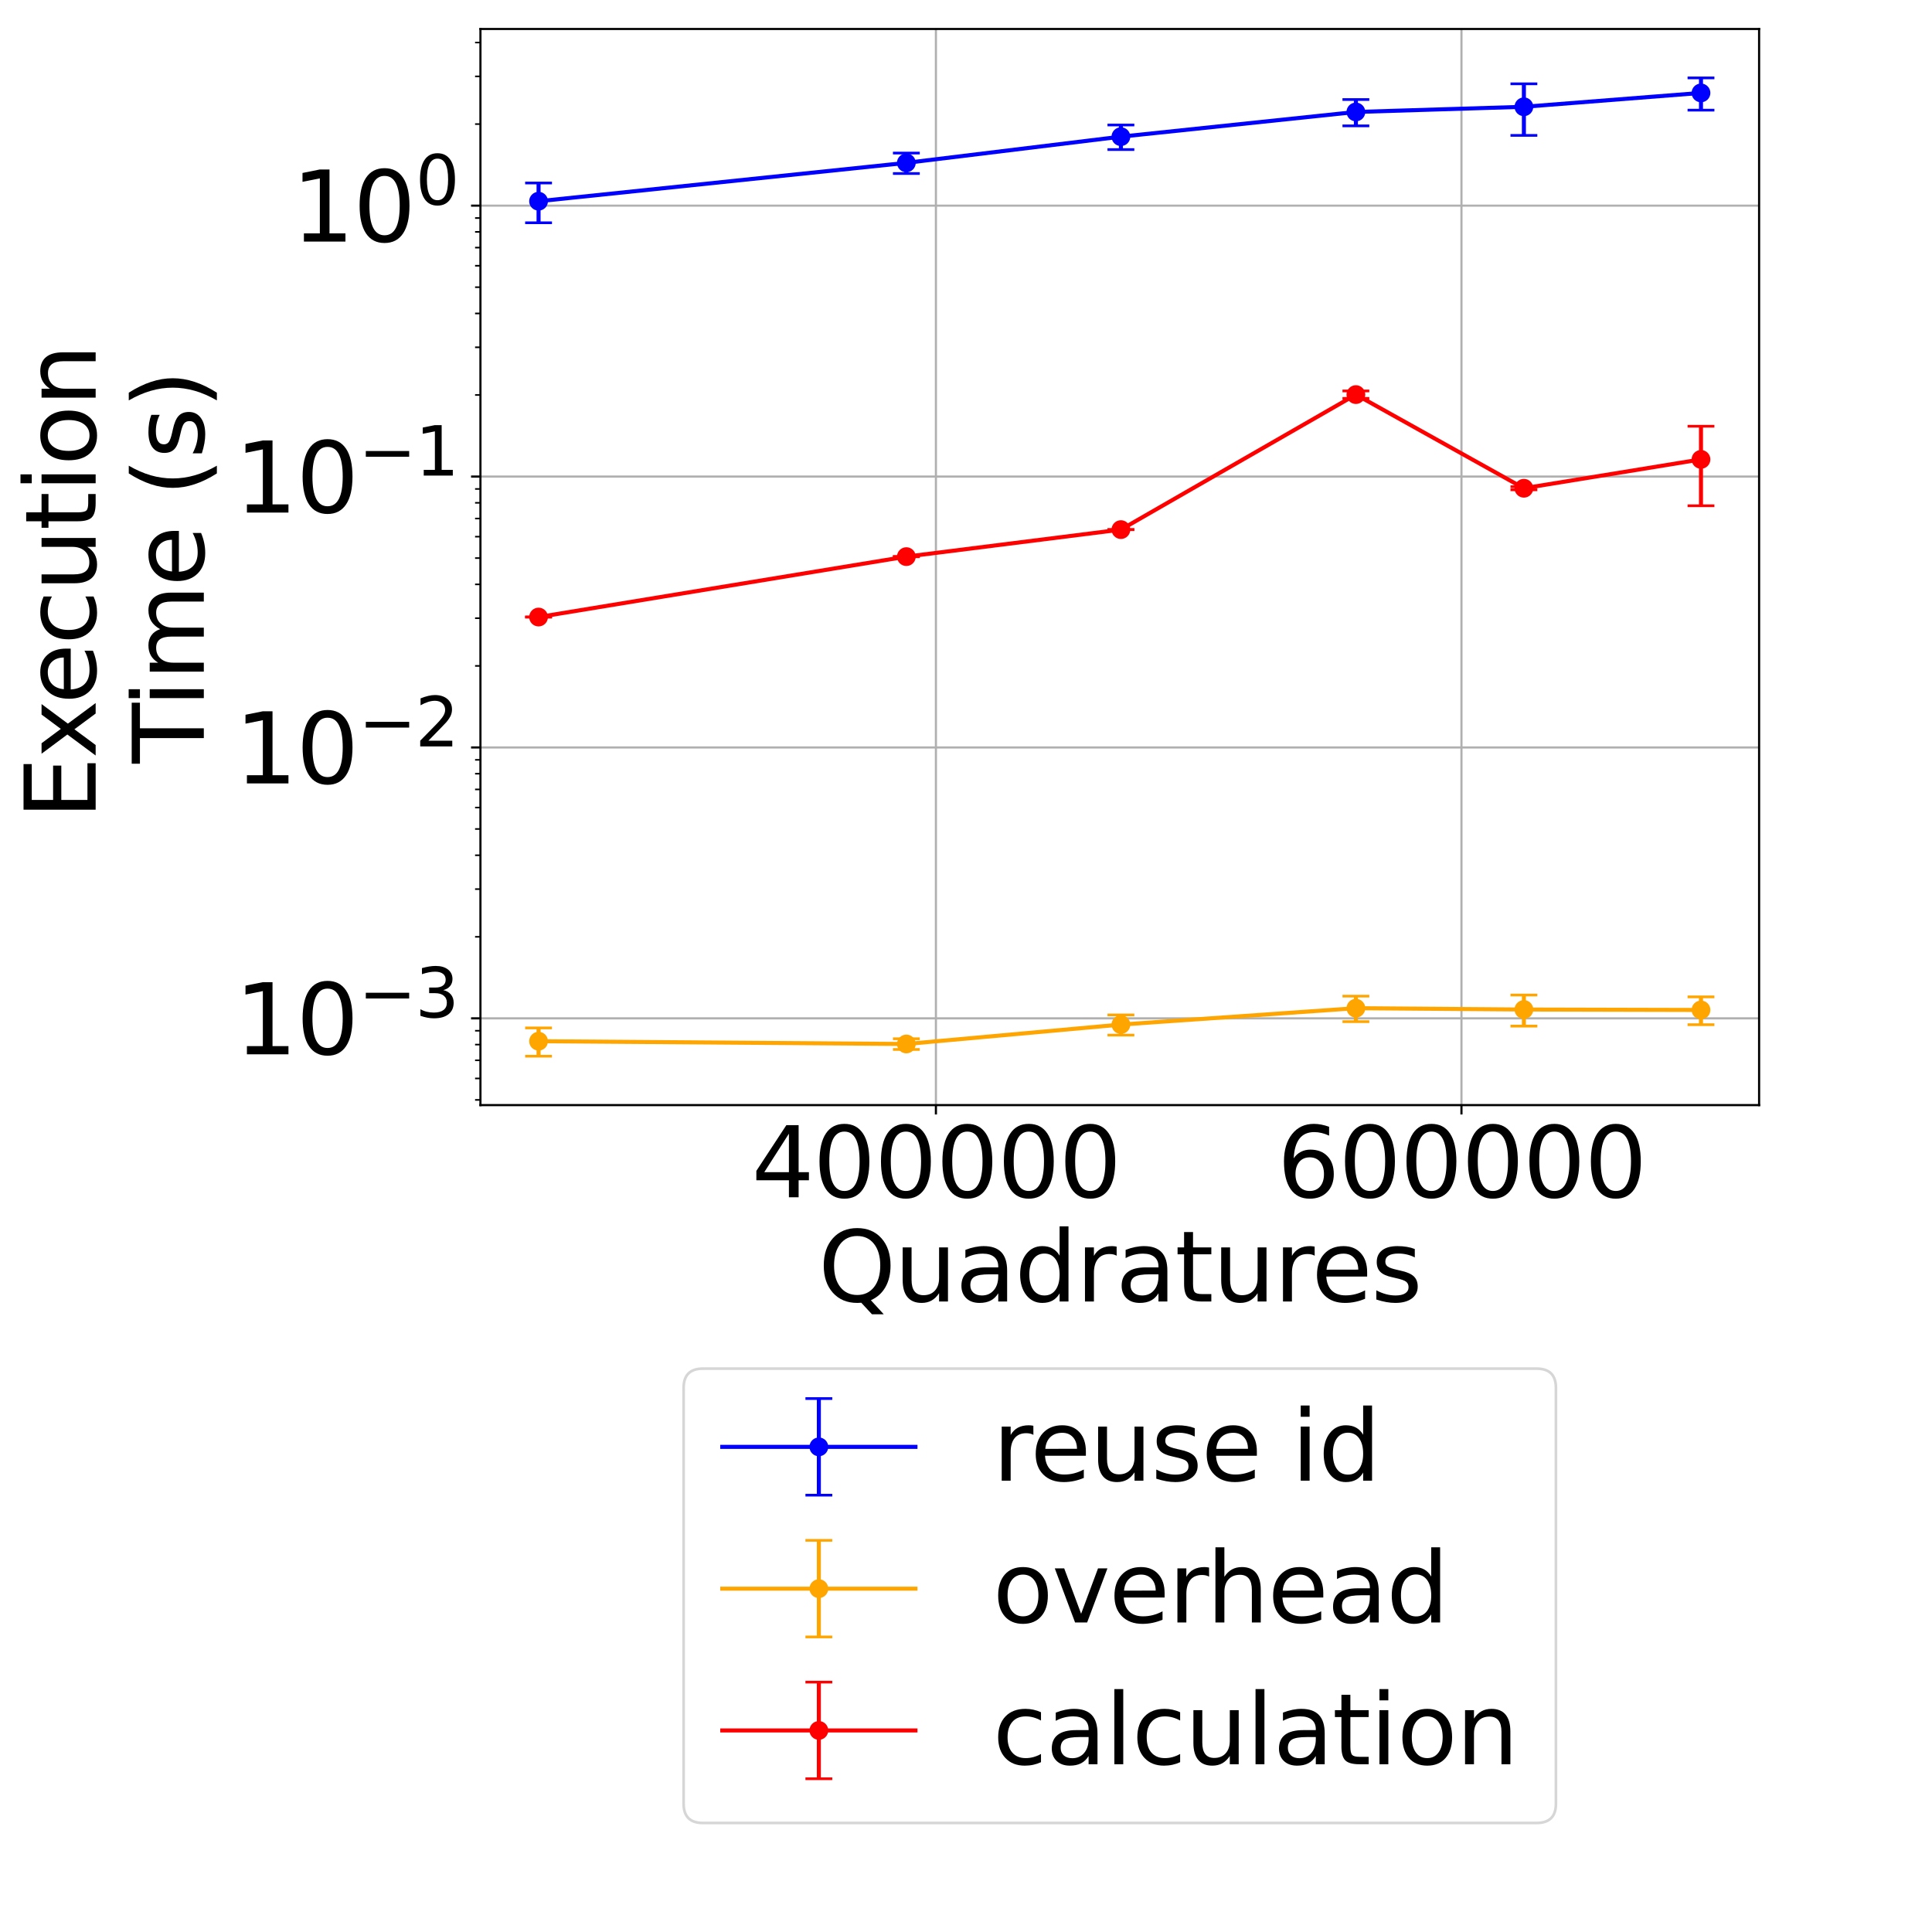<?xml version="1.0" encoding="utf-8" standalone="no"?>
<!DOCTYPE svg PUBLIC "-//W3C//DTD SVG 1.1//EN"
  "http://www.w3.org/Graphics/SVG/1.1/DTD/svg11.dtd">
<svg xmlns:xlink="http://www.w3.org/1999/xlink" width="720pt" height="720pt" viewBox="0 0 720 720" xmlns="http://www.w3.org/2000/svg" version="1.1">
 <defs>
  <style type="text/css">*{stroke-linejoin: round; stroke-linecap: butt}</style>
 </defs>
 <g id="figure_1">
  <g id="patch_1">
   <path d="M 0 720 
L 720 720 
L 720 0 
L 0 0 
z
" style="fill: #ffffff"/>
  </g>
  <g id="axes_1">
   <g id="patch_2">
    <path d="M 179.046 411.84 
L 655.567 411.84 
L 655.567 10.8 
L 179.046 10.8 
z
" style="fill: #ffffff"/>
   </g>
   <g id="matplotlib.axis_1">
    <g id="xtick_1">
     <g id="line2d_1">
      <path d="M 348.788 411.84 
L 348.788 10.8 
" clip-path="url(#p61eca9b767)" style="fill: none; stroke: #b0b0b0; stroke-width: 0.8; stroke-linecap: square"/>
     </g>
     <g id="line2d_2">
      <defs>
       <path id="mfc1c138908" d="M 0 0 
L 0 3.5 
" style="stroke: #000000; stroke-width: 0.8"/>
      </defs>
      <g>
       <use xlink:href="#mfc1c138908" x="348.788" y="411.84" style="stroke: #000000; stroke-width: 0.8"/>
      </g>
     </g>
     <g id="text_1">
      <!-- 400000 -->
      <g transform="translate(280.073 446.194) scale(0.36 -0.36)">
       <defs>
        <path id="DejaVuSans-34" d="M 2419 4116 
L 825 1625 
L 2419 1625 
L 2419 4116 
z
M 2253 4666 
L 3047 4666 
L 3047 1625 
L 3713 1625 
L 3713 1100 
L 3047 1100 
L 3047 0 
L 2419 0 
L 2419 1100 
L 313 1100 
L 313 1709 
L 2253 4666 
z
" transform="scale(0.016)"/>
        <path id="DejaVuSans-30" d="M 2034 4250 
Q 1547 4250 1301 3770 
Q 1056 3291 1056 2328 
Q 1056 1369 1301 889 
Q 1547 409 2034 409 
Q 2525 409 2770 889 
Q 3016 1369 3016 2328 
Q 3016 3291 2770 3770 
Q 2525 4250 2034 4250 
z
M 2034 4750 
Q 2819 4750 3233 4129 
Q 3647 3509 3647 2328 
Q 3647 1150 3233 529 
Q 2819 -91 2034 -91 
Q 1250 -91 836 529 
Q 422 1150 422 2328 
Q 422 3509 836 4129 
Q 1250 4750 2034 4750 
z
" transform="scale(0.016)"/>
       </defs>
       <use xlink:href="#DejaVuSans-34"/>
       <use xlink:href="#DejaVuSans-30" x="63.623"/>
       <use xlink:href="#DejaVuSans-30" x="127.246"/>
       <use xlink:href="#DejaVuSans-30" x="190.869"/>
       <use xlink:href="#DejaVuSans-30" x="254.492"/>
       <use xlink:href="#DejaVuSans-30" x="318.115"/>
      </g>
     </g>
    </g>
    <g id="xtick_2">
     <g id="line2d_3">
      <path d="M 544.644 411.84 
L 544.644 10.8 
" clip-path="url(#p61eca9b767)" style="fill: none; stroke: #b0b0b0; stroke-width: 0.8; stroke-linecap: square"/>
     </g>
     <g id="line2d_4">
      <g>
       <use xlink:href="#mfc1c138908" x="544.644" y="411.84" style="stroke: #000000; stroke-width: 0.8"/>
      </g>
     </g>
     <g id="text_2">
      <!-- 600000 -->
      <g transform="translate(475.929 446.194) scale(0.36 -0.36)">
       <defs>
        <path id="DejaVuSans-36" d="M 2113 2584 
Q 1688 2584 1439 2293 
Q 1191 2003 1191 1497 
Q 1191 994 1439 701 
Q 1688 409 2113 409 
Q 2538 409 2786 701 
Q 3034 994 3034 1497 
Q 3034 2003 2786 2293 
Q 2538 2584 2113 2584 
z
M 3366 4563 
L 3366 3988 
Q 3128 4100 2886 4159 
Q 2644 4219 2406 4219 
Q 1781 4219 1451 3797 
Q 1122 3375 1075 2522 
Q 1259 2794 1537 2939 
Q 1816 3084 2150 3084 
Q 2853 3084 3261 2657 
Q 3669 2231 3669 1497 
Q 3669 778 3244 343 
Q 2819 -91 2113 -91 
Q 1303 -91 875 529 
Q 447 1150 447 2328 
Q 447 3434 972 4092 
Q 1497 4750 2381 4750 
Q 2619 4750 2861 4703 
Q 3103 4656 3366 4563 
z
" transform="scale(0.016)"/>
       </defs>
       <use xlink:href="#DejaVuSans-36"/>
       <use xlink:href="#DejaVuSans-30" x="63.623"/>
       <use xlink:href="#DejaVuSans-30" x="127.246"/>
       <use xlink:href="#DejaVuSans-30" x="190.869"/>
       <use xlink:href="#DejaVuSans-30" x="254.492"/>
       <use xlink:href="#DejaVuSans-30" x="318.115"/>
      </g>
     </g>
    </g>
    <g id="text_3">
     <!-- Quadratures -->
     <g transform="translate(304.93 485.036) scale(0.36 -0.36)">
      <defs>
       <path id="DejaVuSans-51" d="M 2522 4238 
Q 1834 4238 1429 3725 
Q 1025 3213 1025 2328 
Q 1025 1447 1429 934 
Q 1834 422 2522 422 
Q 3209 422 3611 934 
Q 4013 1447 4013 2328 
Q 4013 3213 3611 3725 
Q 3209 4238 2522 4238 
z
M 3406 84 
L 4238 -825 
L 3475 -825 
L 2784 -78 
Q 2681 -84 2626 -87 
Q 2572 -91 2522 -91 
Q 1538 -91 948 567 
Q 359 1225 359 2328 
Q 359 3434 948 4092 
Q 1538 4750 2522 4750 
Q 3503 4750 4090 4092 
Q 4678 3434 4678 2328 
Q 4678 1516 4351 937 
Q 4025 359 3406 84 
z
" transform="scale(0.016)"/>
       <path id="DejaVuSans-75" d="M 544 1381 
L 544 3500 
L 1119 3500 
L 1119 1403 
Q 1119 906 1312 657 
Q 1506 409 1894 409 
Q 2359 409 2629 706 
Q 2900 1003 2900 1516 
L 2900 3500 
L 3475 3500 
L 3475 0 
L 2900 0 
L 2900 538 
Q 2691 219 2414 64 
Q 2138 -91 1772 -91 
Q 1169 -91 856 284 
Q 544 659 544 1381 
z
M 1991 3584 
L 1991 3584 
z
" transform="scale(0.016)"/>
       <path id="DejaVuSans-61" d="M 2194 1759 
Q 1497 1759 1228 1600 
Q 959 1441 959 1056 
Q 959 750 1161 570 
Q 1363 391 1709 391 
Q 2188 391 2477 730 
Q 2766 1069 2766 1631 
L 2766 1759 
L 2194 1759 
z
M 3341 1997 
L 3341 0 
L 2766 0 
L 2766 531 
Q 2569 213 2275 61 
Q 1981 -91 1556 -91 
Q 1019 -91 701 211 
Q 384 513 384 1019 
Q 384 1609 779 1909 
Q 1175 2209 1959 2209 
L 2766 2209 
L 2766 2266 
Q 2766 2663 2505 2880 
Q 2244 3097 1772 3097 
Q 1472 3097 1187 3025 
Q 903 2953 641 2809 
L 641 3341 
Q 956 3463 1253 3523 
Q 1550 3584 1831 3584 
Q 2591 3584 2966 3190 
Q 3341 2797 3341 1997 
z
" transform="scale(0.016)"/>
       <path id="DejaVuSans-64" d="M 2906 2969 
L 2906 4863 
L 3481 4863 
L 3481 0 
L 2906 0 
L 2906 525 
Q 2725 213 2448 61 
Q 2172 -91 1784 -91 
Q 1150 -91 751 415 
Q 353 922 353 1747 
Q 353 2572 751 3078 
Q 1150 3584 1784 3584 
Q 2172 3584 2448 3432 
Q 2725 3281 2906 2969 
z
M 947 1747 
Q 947 1113 1208 752 
Q 1469 391 1925 391 
Q 2381 391 2643 752 
Q 2906 1113 2906 1747 
Q 2906 2381 2643 2742 
Q 2381 3103 1925 3103 
Q 1469 3103 1208 2742 
Q 947 2381 947 1747 
z
" transform="scale(0.016)"/>
       <path id="DejaVuSans-72" d="M 2631 2963 
Q 2534 3019 2420 3045 
Q 2306 3072 2169 3072 
Q 1681 3072 1420 2755 
Q 1159 2438 1159 1844 
L 1159 0 
L 581 0 
L 581 3500 
L 1159 3500 
L 1159 2956 
Q 1341 3275 1631 3429 
Q 1922 3584 2338 3584 
Q 2397 3584 2469 3576 
Q 2541 3569 2628 3553 
L 2631 2963 
z
" transform="scale(0.016)"/>
       <path id="DejaVuSans-74" d="M 1172 4494 
L 1172 3500 
L 2356 3500 
L 2356 3053 
L 1172 3053 
L 1172 1153 
Q 1172 725 1289 603 
Q 1406 481 1766 481 
L 2356 481 
L 2356 0 
L 1766 0 
Q 1100 0 847 248 
Q 594 497 594 1153 
L 594 3053 
L 172 3053 
L 172 3500 
L 594 3500 
L 594 4494 
L 1172 4494 
z
" transform="scale(0.016)"/>
       <path id="DejaVuSans-65" d="M 3597 1894 
L 3597 1613 
L 953 1613 
Q 991 1019 1311 708 
Q 1631 397 2203 397 
Q 2534 397 2845 478 
Q 3156 559 3463 722 
L 3463 178 
Q 3153 47 2828 -22 
Q 2503 -91 2169 -91 
Q 1331 -91 842 396 
Q 353 884 353 1716 
Q 353 2575 817 3079 
Q 1281 3584 2069 3584 
Q 2775 3584 3186 3129 
Q 3597 2675 3597 1894 
z
M 3022 2063 
Q 3016 2534 2758 2815 
Q 2500 3097 2075 3097 
Q 1594 3097 1305 2825 
Q 1016 2553 972 2059 
L 3022 2063 
z
" transform="scale(0.016)"/>
       <path id="DejaVuSans-73" d="M 2834 3397 
L 2834 2853 
Q 2591 2978 2328 3040 
Q 2066 3103 1784 3103 
Q 1356 3103 1142 2972 
Q 928 2841 928 2578 
Q 928 2378 1081 2264 
Q 1234 2150 1697 2047 
L 1894 2003 
Q 2506 1872 2764 1633 
Q 3022 1394 3022 966 
Q 3022 478 2636 193 
Q 2250 -91 1575 -91 
Q 1294 -91 989 -36 
Q 684 19 347 128 
L 347 722 
Q 666 556 975 473 
Q 1284 391 1588 391 
Q 1994 391 2212 530 
Q 2431 669 2431 922 
Q 2431 1156 2273 1281 
Q 2116 1406 1581 1522 
L 1381 1569 
Q 847 1681 609 1914 
Q 372 2147 372 2553 
Q 372 3047 722 3315 
Q 1072 3584 1716 3584 
Q 2034 3584 2315 3537 
Q 2597 3491 2834 3397 
z
" transform="scale(0.016)"/>
      </defs>
      <use xlink:href="#DejaVuSans-51"/>
      <use xlink:href="#DejaVuSans-75" x="78.711"/>
      <use xlink:href="#DejaVuSans-61" x="142.09"/>
      <use xlink:href="#DejaVuSans-64" x="203.369"/>
      <use xlink:href="#DejaVuSans-72" x="266.846"/>
      <use xlink:href="#DejaVuSans-61" x="307.959"/>
      <use xlink:href="#DejaVuSans-74" x="369.238"/>
      <use xlink:href="#DejaVuSans-75" x="408.447"/>
      <use xlink:href="#DejaVuSans-72" x="471.826"/>
      <use xlink:href="#DejaVuSans-65" x="510.689"/>
      <use xlink:href="#DejaVuSans-73" x="572.213"/>
     </g>
    </g>
   </g>
   <g id="matplotlib.axis_2">
    <g id="ytick_1">
     <g id="line2d_5">
      <path d="M 179.046 379.51 
L 655.567 379.51 
" clip-path="url(#p61eca9b767)" style="fill: none; stroke: #b0b0b0; stroke-width: 0.8; stroke-linecap: square"/>
     </g>
     <g id="line2d_6">
      <defs>
       <path id="m8d01a6e6d4" d="M 0 0 
L -3.5 0 
" style="stroke: #000000; stroke-width: 0.8"/>
      </defs>
      <g>
       <use xlink:href="#m8d01a6e6d4" x="179.046" y="379.51" style="stroke: #000000; stroke-width: 0.8"/>
      </g>
     </g>
     <g id="text_4">
      <!-- $\mathdefault{10^{-3}}$ -->
      <g transform="translate(87.446 393.187) scale(0.36 -0.36)">
       <defs>
        <path id="DejaVuSans-31" d="M 794 531 
L 1825 531 
L 1825 4091 
L 703 3866 
L 703 4441 
L 1819 4666 
L 2450 4666 
L 2450 531 
L 3481 531 
L 3481 0 
L 794 0 
L 794 531 
z
" transform="scale(0.016)"/>
        <path id="DejaVuSans-2212" d="M 678 2272 
L 4684 2272 
L 4684 1741 
L 678 1741 
L 678 2272 
z
" transform="scale(0.016)"/>
        <path id="DejaVuSans-33" d="M 2597 2516 
Q 3050 2419 3304 2112 
Q 3559 1806 3559 1356 
Q 3559 666 3084 287 
Q 2609 -91 1734 -91 
Q 1441 -91 1130 -33 
Q 819 25 488 141 
L 488 750 
Q 750 597 1062 519 
Q 1375 441 1716 441 
Q 2309 441 2620 675 
Q 2931 909 2931 1356 
Q 2931 1769 2642 2001 
Q 2353 2234 1838 2234 
L 1294 2234 
L 1294 2753 
L 1863 2753 
Q 2328 2753 2575 2939 
Q 2822 3125 2822 3475 
Q 2822 3834 2567 4026 
Q 2313 4219 1838 4219 
Q 1578 4219 1281 4162 
Q 984 4106 628 3988 
L 628 4550 
Q 988 4650 1302 4700 
Q 1616 4750 1894 4750 
Q 2613 4750 3031 4423 
Q 3450 4097 3450 3541 
Q 3450 3153 3228 2886 
Q 3006 2619 2597 2516 
z
" transform="scale(0.016)"/>
       </defs>
       <use xlink:href="#DejaVuSans-31" transform="translate(0 0.766)"/>
       <use xlink:href="#DejaVuSans-30" transform="translate(63.623 0.766)"/>
       <use xlink:href="#DejaVuSans-2212" transform="translate(128.203 39.047) scale(0.7)"/>
       <use xlink:href="#DejaVuSans-33" transform="translate(186.855 39.047) scale(0.7)"/>
      </g>
     </g>
    </g>
    <g id="ytick_2">
     <g id="line2d_7">
      <path d="M 179.046 278.552 
L 655.567 278.552 
" clip-path="url(#p61eca9b767)" style="fill: none; stroke: #b0b0b0; stroke-width: 0.8; stroke-linecap: square"/>
     </g>
     <g id="line2d_8">
      <g>
       <use xlink:href="#m8d01a6e6d4" x="179.046" y="278.552" style="stroke: #000000; stroke-width: 0.8"/>
      </g>
     </g>
     <g id="text_5">
      <!-- $\mathdefault{10^{-2}}$ -->
      <g transform="translate(87.446 292.229) scale(0.36 -0.36)">
       <defs>
        <path id="DejaVuSans-32" d="M 1228 531 
L 3431 531 
L 3431 0 
L 469 0 
L 469 531 
Q 828 903 1448 1529 
Q 2069 2156 2228 2338 
Q 2531 2678 2651 2914 
Q 2772 3150 2772 3378 
Q 2772 3750 2511 3984 
Q 2250 4219 1831 4219 
Q 1534 4219 1204 4116 
Q 875 4013 500 3803 
L 500 4441 
Q 881 4594 1212 4672 
Q 1544 4750 1819 4750 
Q 2544 4750 2975 4387 
Q 3406 4025 3406 3419 
Q 3406 3131 3298 2873 
Q 3191 2616 2906 2266 
Q 2828 2175 2409 1742 
Q 1991 1309 1228 531 
z
" transform="scale(0.016)"/>
       </defs>
       <use xlink:href="#DejaVuSans-31" transform="translate(0 0.766)"/>
       <use xlink:href="#DejaVuSans-30" transform="translate(63.623 0.766)"/>
       <use xlink:href="#DejaVuSans-2212" transform="translate(128.203 39.047) scale(0.7)"/>
       <use xlink:href="#DejaVuSans-32" transform="translate(186.855 39.047) scale(0.7)"/>
      </g>
     </g>
    </g>
    <g id="ytick_3">
     <g id="line2d_9">
      <path d="M 179.046 177.595 
L 655.567 177.595 
" clip-path="url(#p61eca9b767)" style="fill: none; stroke: #b0b0b0; stroke-width: 0.8; stroke-linecap: square"/>
     </g>
     <g id="line2d_10">
      <g>
       <use xlink:href="#m8d01a6e6d4" x="179.046" y="177.595" style="stroke: #000000; stroke-width: 0.8"/>
      </g>
     </g>
     <g id="text_6">
      <!-- $\mathdefault{10^{-1}}$ -->
      <g transform="translate(87.446 191.272) scale(0.36 -0.36)">
       <use xlink:href="#DejaVuSans-31" transform="translate(0 0.684)"/>
       <use xlink:href="#DejaVuSans-30" transform="translate(63.623 0.684)"/>
       <use xlink:href="#DejaVuSans-2212" transform="translate(128.203 38.966) scale(0.7)"/>
       <use xlink:href="#DejaVuSans-31" transform="translate(186.855 38.966) scale(0.7)"/>
      </g>
     </g>
    </g>
    <g id="ytick_4">
     <g id="line2d_11">
      <path d="M 179.046 76.637 
L 655.567 76.637 
" clip-path="url(#p61eca9b767)" style="fill: none; stroke: #b0b0b0; stroke-width: 0.8; stroke-linecap: square"/>
     </g>
     <g id="line2d_12">
      <g>
       <use xlink:href="#m8d01a6e6d4" x="179.046" y="76.637" style="stroke: #000000; stroke-width: 0.8"/>
      </g>
     </g>
     <g id="text_7">
      <!-- $\mathdefault{10^{0}}$ -->
      <g transform="translate(108.686 90.314) scale(0.36 -0.36)">
       <use xlink:href="#DejaVuSans-31" transform="translate(0 0.766)"/>
       <use xlink:href="#DejaVuSans-30" transform="translate(63.623 0.766)"/>
       <use xlink:href="#DejaVuSans-30" transform="translate(128.203 39.047) scale(0.7)"/>
      </g>
     </g>
    </g>
    <g id="ytick_5">
     <g id="line2d_13">
      <defs>
       <path id="mf8b6f06457" d="M 0 0 
L -2 0 
" style="stroke: #000000; stroke-width: 0.6"/>
      </defs>
      <g>
       <use xlink:href="#mf8b6f06457" x="179.046" y="409.901" style="stroke: #000000; stroke-width: 0.6"/>
      </g>
     </g>
    </g>
    <g id="ytick_6">
     <g id="line2d_14">
      <g>
       <use xlink:href="#mf8b6f06457" x="179.046" y="401.907" style="stroke: #000000; stroke-width: 0.6"/>
      </g>
     </g>
    </g>
    <g id="ytick_7">
     <g id="line2d_15">
      <g>
       <use xlink:href="#mf8b6f06457" x="179.046" y="395.148" style="stroke: #000000; stroke-width: 0.6"/>
      </g>
     </g>
    </g>
    <g id="ytick_8">
     <g id="line2d_16">
      <g>
       <use xlink:href="#mf8b6f06457" x="179.046" y="389.294" style="stroke: #000000; stroke-width: 0.6"/>
      </g>
     </g>
    </g>
    <g id="ytick_9">
     <g id="line2d_17">
      <g>
       <use xlink:href="#mf8b6f06457" x="179.046" y="384.129" style="stroke: #000000; stroke-width: 0.6"/>
      </g>
     </g>
    </g>
    <g id="ytick_10">
     <g id="line2d_18">
      <g>
       <use xlink:href="#mf8b6f06457" x="179.046" y="349.119" style="stroke: #000000; stroke-width: 0.6"/>
      </g>
     </g>
    </g>
    <g id="ytick_11">
     <g id="line2d_19">
      <g>
       <use xlink:href="#mf8b6f06457" x="179.046" y="331.341" style="stroke: #000000; stroke-width: 0.6"/>
      </g>
     </g>
    </g>
    <g id="ytick_12">
     <g id="line2d_20">
      <g>
       <use xlink:href="#mf8b6f06457" x="179.046" y="318.727" style="stroke: #000000; stroke-width: 0.6"/>
      </g>
     </g>
    </g>
    <g id="ytick_13">
     <g id="line2d_21">
      <g>
       <use xlink:href="#mf8b6f06457" x="179.046" y="308.944" style="stroke: #000000; stroke-width: 0.6"/>
      </g>
     </g>
    </g>
    <g id="ytick_14">
     <g id="line2d_22">
      <g>
       <use xlink:href="#mf8b6f06457" x="179.046" y="300.95" style="stroke: #000000; stroke-width: 0.6"/>
      </g>
     </g>
    </g>
    <g id="ytick_15">
     <g id="line2d_23">
      <g>
       <use xlink:href="#mf8b6f06457" x="179.046" y="294.191" style="stroke: #000000; stroke-width: 0.6"/>
      </g>
     </g>
    </g>
    <g id="ytick_16">
     <g id="line2d_24">
      <g>
       <use xlink:href="#mf8b6f06457" x="179.046" y="288.336" style="stroke: #000000; stroke-width: 0.6"/>
      </g>
     </g>
    </g>
    <g id="ytick_17">
     <g id="line2d_25">
      <g>
       <use xlink:href="#mf8b6f06457" x="179.046" y="283.172" style="stroke: #000000; stroke-width: 0.6"/>
      </g>
     </g>
    </g>
    <g id="ytick_18">
     <g id="line2d_26">
      <g>
       <use xlink:href="#mf8b6f06457" x="179.046" y="248.161" style="stroke: #000000; stroke-width: 0.6"/>
      </g>
     </g>
    </g>
    <g id="ytick_19">
     <g id="line2d_27">
      <g>
       <use xlink:href="#mf8b6f06457" x="179.046" y="230.383" style="stroke: #000000; stroke-width: 0.6"/>
      </g>
     </g>
    </g>
    <g id="ytick_20">
     <g id="line2d_28">
      <g>
       <use xlink:href="#mf8b6f06457" x="179.046" y="217.77" style="stroke: #000000; stroke-width: 0.6"/>
      </g>
     </g>
    </g>
    <g id="ytick_21">
     <g id="line2d_29">
      <g>
       <use xlink:href="#mf8b6f06457" x="179.046" y="207.986" style="stroke: #000000; stroke-width: 0.6"/>
      </g>
     </g>
    </g>
    <g id="ytick_22">
     <g id="line2d_30">
      <g>
       <use xlink:href="#mf8b6f06457" x="179.046" y="199.992" style="stroke: #000000; stroke-width: 0.6"/>
      </g>
     </g>
    </g>
    <g id="ytick_23">
     <g id="line2d_31">
      <g>
       <use xlink:href="#mf8b6f06457" x="179.046" y="193.233" style="stroke: #000000; stroke-width: 0.6"/>
      </g>
     </g>
    </g>
    <g id="ytick_24">
     <g id="line2d_32">
      <g>
       <use xlink:href="#mf8b6f06457" x="179.046" y="187.378" style="stroke: #000000; stroke-width: 0.6"/>
      </g>
     </g>
    </g>
    <g id="ytick_25">
     <g id="line2d_33">
      <g>
       <use xlink:href="#mf8b6f06457" x="179.046" y="182.214" style="stroke: #000000; stroke-width: 0.6"/>
      </g>
     </g>
    </g>
    <g id="ytick_26">
     <g id="line2d_34">
      <g>
       <use xlink:href="#mf8b6f06457" x="179.046" y="147.203" style="stroke: #000000; stroke-width: 0.6"/>
      </g>
     </g>
    </g>
    <g id="ytick_27">
     <g id="line2d_35">
      <g>
       <use xlink:href="#mf8b6f06457" x="179.046" y="129.426" style="stroke: #000000; stroke-width: 0.6"/>
      </g>
     </g>
    </g>
    <g id="ytick_28">
     <g id="line2d_36">
      <g>
       <use xlink:href="#mf8b6f06457" x="179.046" y="116.812" style="stroke: #000000; stroke-width: 0.6"/>
      </g>
     </g>
    </g>
    <g id="ytick_29">
     <g id="line2d_37">
      <g>
       <use xlink:href="#mf8b6f06457" x="179.046" y="107.028" style="stroke: #000000; stroke-width: 0.6"/>
      </g>
     </g>
    </g>
    <g id="ytick_30">
     <g id="line2d_38">
      <g>
       <use xlink:href="#mf8b6f06457" x="179.046" y="99.034" style="stroke: #000000; stroke-width: 0.6"/>
      </g>
     </g>
    </g>
    <g id="ytick_31">
     <g id="line2d_39">
      <g>
       <use xlink:href="#mf8b6f06457" x="179.046" y="92.275" style="stroke: #000000; stroke-width: 0.6"/>
      </g>
     </g>
    </g>
    <g id="ytick_32">
     <g id="line2d_40">
      <g>
       <use xlink:href="#mf8b6f06457" x="179.046" y="86.421" style="stroke: #000000; stroke-width: 0.6"/>
      </g>
     </g>
    </g>
    <g id="ytick_33">
     <g id="line2d_41">
      <g>
       <use xlink:href="#mf8b6f06457" x="179.046" y="81.256" style="stroke: #000000; stroke-width: 0.6"/>
      </g>
     </g>
    </g>
    <g id="ytick_34">
     <g id="line2d_42">
      <g>
       <use xlink:href="#mf8b6f06457" x="179.046" y="46.246" style="stroke: #000000; stroke-width: 0.6"/>
      </g>
     </g>
    </g>
    <g id="ytick_35">
     <g id="line2d_43">
      <g>
       <use xlink:href="#mf8b6f06457" x="179.046" y="28.468" style="stroke: #000000; stroke-width: 0.6"/>
      </g>
     </g>
    </g>
    <g id="ytick_36">
     <g id="line2d_44">
      <g>
       <use xlink:href="#mf8b6f06457" x="179.046" y="15.854" style="stroke: #000000; stroke-width: 0.6"/>
      </g>
     </g>
    </g>
    <g id="text_8">
     <!-- Execution  -->
     <g transform="translate(35.647 305.364) rotate(-90) scale(0.36 -0.36)">
      <defs>
       <path id="DejaVuSans-45" d="M 628 4666 
L 3578 4666 
L 3578 4134 
L 1259 4134 
L 1259 2753 
L 3481 2753 
L 3481 2222 
L 1259 2222 
L 1259 531 
L 3634 531 
L 3634 0 
L 628 0 
L 628 4666 
z
" transform="scale(0.016)"/>
       <path id="DejaVuSans-78" d="M 3513 3500 
L 2247 1797 
L 3578 0 
L 2900 0 
L 1881 1375 
L 863 0 
L 184 0 
L 1544 1831 
L 300 3500 
L 978 3500 
L 1906 2253 
L 2834 3500 
L 3513 3500 
z
" transform="scale(0.016)"/>
       <path id="DejaVuSans-63" d="M 3122 3366 
L 3122 2828 
Q 2878 2963 2633 3030 
Q 2388 3097 2138 3097 
Q 1578 3097 1268 2742 
Q 959 2388 959 1747 
Q 959 1106 1268 751 
Q 1578 397 2138 397 
Q 2388 397 2633 464 
Q 2878 531 3122 666 
L 3122 134 
Q 2881 22 2623 -34 
Q 2366 -91 2075 -91 
Q 1284 -91 818 406 
Q 353 903 353 1747 
Q 353 2603 823 3093 
Q 1294 3584 2113 3584 
Q 2378 3584 2631 3529 
Q 2884 3475 3122 3366 
z
" transform="scale(0.016)"/>
       <path id="DejaVuSans-69" d="M 603 3500 
L 1178 3500 
L 1178 0 
L 603 0 
L 603 3500 
z
M 603 4863 
L 1178 4863 
L 1178 4134 
L 603 4134 
L 603 4863 
z
" transform="scale(0.016)"/>
       <path id="DejaVuSans-6f" d="M 1959 3097 
Q 1497 3097 1228 2736 
Q 959 2375 959 1747 
Q 959 1119 1226 758 
Q 1494 397 1959 397 
Q 2419 397 2687 759 
Q 2956 1122 2956 1747 
Q 2956 2369 2687 2733 
Q 2419 3097 1959 3097 
z
M 1959 3584 
Q 2709 3584 3137 3096 
Q 3566 2609 3566 1747 
Q 3566 888 3137 398 
Q 2709 -91 1959 -91 
Q 1206 -91 779 398 
Q 353 888 353 1747 
Q 353 2609 779 3096 
Q 1206 3584 1959 3584 
z
" transform="scale(0.016)"/>
       <path id="DejaVuSans-6e" d="M 3513 2113 
L 3513 0 
L 2938 0 
L 2938 2094 
Q 2938 2591 2744 2837 
Q 2550 3084 2163 3084 
Q 1697 3084 1428 2787 
Q 1159 2491 1159 1978 
L 1159 0 
L 581 0 
L 581 3500 
L 1159 3500 
L 1159 2956 
Q 1366 3272 1645 3428 
Q 1925 3584 2291 3584 
Q 2894 3584 3203 3211 
Q 3513 2838 3513 2113 
z
" transform="scale(0.016)"/>
       <path id="DejaVuSans-20" transform="scale(0.016)"/>
      </defs>
      <use xlink:href="#DejaVuSans-45"/>
      <use xlink:href="#DejaVuSans-78" x="63.184"/>
      <use xlink:href="#DejaVuSans-65" x="119.238"/>
      <use xlink:href="#DejaVuSans-63" x="180.762"/>
      <use xlink:href="#DejaVuSans-75" x="235.742"/>
      <use xlink:href="#DejaVuSans-74" x="299.121"/>
      <use xlink:href="#DejaVuSans-69" x="338.33"/>
      <use xlink:href="#DejaVuSans-6f" x="366.113"/>
      <use xlink:href="#DejaVuSans-6e" x="427.295"/>
      <use xlink:href="#DejaVuSans-20" x="490.674"/>
     </g>
     <!-- Time (s) -->
     <g transform="translate(75.959 284.504) rotate(-90) scale(0.36 -0.36)">
      <defs>
       <path id="DejaVuSans-54" d="M -19 4666 
L 3928 4666 
L 3928 4134 
L 2272 4134 
L 2272 0 
L 1638 0 
L 1638 4134 
L -19 4134 
L -19 4666 
z
" transform="scale(0.016)"/>
       <path id="DejaVuSans-6d" d="M 3328 2828 
Q 3544 3216 3844 3400 
Q 4144 3584 4550 3584 
Q 5097 3584 5394 3201 
Q 5691 2819 5691 2113 
L 5691 0 
L 5113 0 
L 5113 2094 
Q 5113 2597 4934 2840 
Q 4756 3084 4391 3084 
Q 3944 3084 3684 2787 
Q 3425 2491 3425 1978 
L 3425 0 
L 2847 0 
L 2847 2094 
Q 2847 2600 2669 2842 
Q 2491 3084 2119 3084 
Q 1678 3084 1418 2786 
Q 1159 2488 1159 1978 
L 1159 0 
L 581 0 
L 581 3500 
L 1159 3500 
L 1159 2956 
Q 1356 3278 1631 3431 
Q 1906 3584 2284 3584 
Q 2666 3584 2933 3390 
Q 3200 3197 3328 2828 
z
" transform="scale(0.016)"/>
       <path id="DejaVuSans-28" d="M 1984 4856 
Q 1566 4138 1362 3434 
Q 1159 2731 1159 2009 
Q 1159 1288 1364 580 
Q 1569 -128 1984 -844 
L 1484 -844 
Q 1016 -109 783 600 
Q 550 1309 550 2009 
Q 550 2706 781 3412 
Q 1013 4119 1484 4856 
L 1984 4856 
z
" transform="scale(0.016)"/>
       <path id="DejaVuSans-29" d="M 513 4856 
L 1013 4856 
Q 1481 4119 1714 3412 
Q 1947 2706 1947 2009 
Q 1947 1309 1714 600 
Q 1481 -109 1013 -844 
L 513 -844 
Q 928 -128 1133 580 
Q 1338 1288 1338 2009 
Q 1338 2731 1133 3434 
Q 928 4138 513 4856 
z
" transform="scale(0.016)"/>
      </defs>
      <use xlink:href="#DejaVuSans-54"/>
      <use xlink:href="#DejaVuSans-69" x="57.959"/>
      <use xlink:href="#DejaVuSans-6d" x="85.742"/>
      <use xlink:href="#DejaVuSans-65" x="183.154"/>
      <use xlink:href="#DejaVuSans-20" x="244.678"/>
      <use xlink:href="#DejaVuSans-28" x="276.465"/>
      <use xlink:href="#DejaVuSans-73" x="315.479"/>
      <use xlink:href="#DejaVuSans-29" x="367.578"/>
     </g>
    </g>
   </g>
   <g id="LineCollection_1">
    <path d="M 200.706 83.016 
L 200.706 68.205 
" clip-path="url(#p61eca9b767)" style="fill: none; stroke: #0000ff; stroke-width: 1.5"/>
    <path d="M 337.773 64.666 
L 337.773 57.04 
" clip-path="url(#p61eca9b767)" style="fill: none; stroke: #0000ff; stroke-width: 1.5"/>
    <path d="M 417.73 55.746 
L 417.73 46.587 
" clip-path="url(#p61eca9b767)" style="fill: none; stroke: #0000ff; stroke-width: 1.5"/>
    <path d="M 505.301 46.905 
L 505.301 37.09 
" clip-path="url(#p61eca9b767)" style="fill: none; stroke: #0000ff; stroke-width: 1.5"/>
    <path d="M 567.912 50.448 
L 567.912 31.233 
" clip-path="url(#p61eca9b767)" style="fill: none; stroke: #0000ff; stroke-width: 1.5"/>
    <path d="M 633.907 41.042 
L 633.907 29.029 
" clip-path="url(#p61eca9b767)" style="fill: none; stroke: #0000ff; stroke-width: 1.5"/>
   </g>
   <g id="line2d_45">
    <defs>
     <path id="m85c4509e53" d="M 5 0 
L -5 -0 
" style="stroke: #0000ff"/>
    </defs>
    <g clip-path="url(#p61eca9b767)">
     <use xlink:href="#m85c4509e53" x="200.706" y="83.016" style="fill: #0000ff; stroke: #0000ff"/>
     <use xlink:href="#m85c4509e53" x="337.773" y="64.666" style="fill: #0000ff; stroke: #0000ff"/>
     <use xlink:href="#m85c4509e53" x="417.73" y="55.746" style="fill: #0000ff; stroke: #0000ff"/>
     <use xlink:href="#m85c4509e53" x="505.301" y="46.905" style="fill: #0000ff; stroke: #0000ff"/>
     <use xlink:href="#m85c4509e53" x="567.912" y="50.448" style="fill: #0000ff; stroke: #0000ff"/>
     <use xlink:href="#m85c4509e53" x="633.907" y="41.042" style="fill: #0000ff; stroke: #0000ff"/>
    </g>
   </g>
   <g id="line2d_46">
    <g clip-path="url(#p61eca9b767)">
     <use xlink:href="#m85c4509e53" x="200.706" y="68.205" style="fill: #0000ff; stroke: #0000ff"/>
     <use xlink:href="#m85c4509e53" x="337.773" y="57.04" style="fill: #0000ff; stroke: #0000ff"/>
     <use xlink:href="#m85c4509e53" x="417.73" y="46.587" style="fill: #0000ff; stroke: #0000ff"/>
     <use xlink:href="#m85c4509e53" x="505.301" y="37.09" style="fill: #0000ff; stroke: #0000ff"/>
     <use xlink:href="#m85c4509e53" x="567.912" y="31.233" style="fill: #0000ff; stroke: #0000ff"/>
     <use xlink:href="#m85c4509e53" x="633.907" y="29.029" style="fill: #0000ff; stroke: #0000ff"/>
    </g>
   </g>
   <g id="LineCollection_2">
    <path d="M 200.706 393.611 
L 200.706 383.076 
" clip-path="url(#p61eca9b767)" style="fill: none; stroke: #ffa500; stroke-width: 1.5"/>
    <path d="M 337.773 391.095 
L 337.773 387.118 
" clip-path="url(#p61eca9b767)" style="fill: none; stroke: #ffa500; stroke-width: 1.5"/>
    <path d="M 417.73 385.744 
L 417.73 378.222 
" clip-path="url(#p61eca9b767)" style="fill: none; stroke: #ffa500; stroke-width: 1.5"/>
    <path d="M 505.301 380.737 
L 505.301 371.224 
" clip-path="url(#p61eca9b767)" style="fill: none; stroke: #ffa500; stroke-width: 1.5"/>
    <path d="M 567.912 382.397 
L 567.912 370.802 
" clip-path="url(#p61eca9b767)" style="fill: none; stroke: #ffa500; stroke-width: 1.5"/>
    <path d="M 633.907 381.868 
L 633.907 371.504 
" clip-path="url(#p61eca9b767)" style="fill: none; stroke: #ffa500; stroke-width: 1.5"/>
   </g>
   <g id="line2d_47">
    <defs>
     <path id="m968e5fac3e" d="M 5 0 
L -5 -0 
" style="stroke: #ffa500"/>
    </defs>
    <g clip-path="url(#p61eca9b767)">
     <use xlink:href="#m968e5fac3e" x="200.706" y="393.611" style="fill: #ffa500; stroke: #ffa500"/>
     <use xlink:href="#m968e5fac3e" x="337.773" y="391.095" style="fill: #ffa500; stroke: #ffa500"/>
     <use xlink:href="#m968e5fac3e" x="417.73" y="385.744" style="fill: #ffa500; stroke: #ffa500"/>
     <use xlink:href="#m968e5fac3e" x="505.301" y="380.737" style="fill: #ffa500; stroke: #ffa500"/>
     <use xlink:href="#m968e5fac3e" x="567.912" y="382.397" style="fill: #ffa500; stroke: #ffa500"/>
     <use xlink:href="#m968e5fac3e" x="633.907" y="381.868" style="fill: #ffa500; stroke: #ffa500"/>
    </g>
   </g>
   <g id="line2d_48">
    <g clip-path="url(#p61eca9b767)">
     <use xlink:href="#m968e5fac3e" x="200.706" y="383.076" style="fill: #ffa500; stroke: #ffa500"/>
     <use xlink:href="#m968e5fac3e" x="337.773" y="387.118" style="fill: #ffa500; stroke: #ffa500"/>
     <use xlink:href="#m968e5fac3e" x="417.73" y="378.222" style="fill: #ffa500; stroke: #ffa500"/>
     <use xlink:href="#m968e5fac3e" x="505.301" y="371.224" style="fill: #ffa500; stroke: #ffa500"/>
     <use xlink:href="#m968e5fac3e" x="567.912" y="370.802" style="fill: #ffa500; stroke: #ffa500"/>
     <use xlink:href="#m968e5fac3e" x="633.907" y="371.504" style="fill: #ffa500; stroke: #ffa500"/>
    </g>
   </g>
   <g id="LineCollection_3">
    <path d="M 200.706 230 
L 200.706 229.911 
" clip-path="url(#p61eca9b767)" style="fill: none; stroke: #ff0000; stroke-width: 1.5"/>
    <path d="M 337.773 207.492 
L 337.773 207.382 
" clip-path="url(#p61eca9b767)" style="fill: none; stroke: #ff0000; stroke-width: 1.5"/>
    <path d="M 417.73 197.394 
L 417.73 197.344 
" clip-path="url(#p61eca9b767)" style="fill: none; stroke: #ff0000; stroke-width: 1.5"/>
    <path d="M 505.301 148.453 
L 505.301 145.698 
" clip-path="url(#p61eca9b767)" style="fill: none; stroke: #ff0000; stroke-width: 1.5"/>
    <path d="M 567.912 182.544 
L 567.912 181.376 
" clip-path="url(#p61eca9b767)" style="fill: none; stroke: #ff0000; stroke-width: 1.5"/>
    <path d="M 633.907 188.479 
L 633.907 158.84 
" clip-path="url(#p61eca9b767)" style="fill: none; stroke: #ff0000; stroke-width: 1.5"/>
   </g>
   <g id="line2d_49">
    <defs>
     <path id="m97547f9ba7" d="M 5 0 
L -5 -0 
" style="stroke: #ff0000"/>
    </defs>
    <g clip-path="url(#p61eca9b767)">
     <use xlink:href="#m97547f9ba7" x="200.706" y="230" style="fill: #ff0000; stroke: #ff0000"/>
     <use xlink:href="#m97547f9ba7" x="337.773" y="207.492" style="fill: #ff0000; stroke: #ff0000"/>
     <use xlink:href="#m97547f9ba7" x="417.73" y="197.394" style="fill: #ff0000; stroke: #ff0000"/>
     <use xlink:href="#m97547f9ba7" x="505.301" y="148.453" style="fill: #ff0000; stroke: #ff0000"/>
     <use xlink:href="#m97547f9ba7" x="567.912" y="182.544" style="fill: #ff0000; stroke: #ff0000"/>
     <use xlink:href="#m97547f9ba7" x="633.907" y="188.479" style="fill: #ff0000; stroke: #ff0000"/>
    </g>
   </g>
   <g id="line2d_50">
    <g clip-path="url(#p61eca9b767)">
     <use xlink:href="#m97547f9ba7" x="200.706" y="229.911" style="fill: #ff0000; stroke: #ff0000"/>
     <use xlink:href="#m97547f9ba7" x="337.773" y="207.382" style="fill: #ff0000; stroke: #ff0000"/>
     <use xlink:href="#m97547f9ba7" x="417.73" y="197.344" style="fill: #ff0000; stroke: #ff0000"/>
     <use xlink:href="#m97547f9ba7" x="505.301" y="145.698" style="fill: #ff0000; stroke: #ff0000"/>
     <use xlink:href="#m97547f9ba7" x="567.912" y="181.376" style="fill: #ff0000; stroke: #ff0000"/>
     <use xlink:href="#m97547f9ba7" x="633.907" y="158.84" style="fill: #ff0000; stroke: #ff0000"/>
    </g>
   </g>
   <g id="line2d_51">
    <path d="M 200.706 74.988 
L 337.773 60.688 
L 417.73 50.928 
L 505.301 41.723 
L 567.912 39.796 
L 633.907 34.626 
" clip-path="url(#p61eca9b767)" style="fill: none; stroke: #0000ff; stroke-width: 1.5; stroke-linecap: square"/>
    <defs>
     <path id="m5d0999aadc" d="M 0 3 
C 0.796 3 1.559 2.684 2.121 2.121 
C 2.684 1.559 3 0.796 3 0 
C 3 -0.796 2.684 -1.559 2.121 -2.121 
C 1.559 -2.684 0.796 -3 0 -3 
C -0.796 -3 -1.559 -2.684 -2.121 -2.121 
C -2.684 -1.559 -3 -0.796 -3 0 
C -3 0.796 -2.684 1.559 -2.121 2.121 
C -1.559 2.684 -0.796 3 0 3 
z
" style="stroke: #0000ff"/>
    </defs>
    <g clip-path="url(#p61eca9b767)">
     <use xlink:href="#m5d0999aadc" x="200.706" y="74.988" style="fill: #0000ff; stroke: #0000ff"/>
     <use xlink:href="#m5d0999aadc" x="337.773" y="60.688" style="fill: #0000ff; stroke: #0000ff"/>
     <use xlink:href="#m5d0999aadc" x="417.73" y="50.928" style="fill: #0000ff; stroke: #0000ff"/>
     <use xlink:href="#m5d0999aadc" x="505.301" y="41.723" style="fill: #0000ff; stroke: #0000ff"/>
     <use xlink:href="#m5d0999aadc" x="567.912" y="39.796" style="fill: #0000ff; stroke: #0000ff"/>
     <use xlink:href="#m5d0999aadc" x="633.907" y="34.626" style="fill: #0000ff; stroke: #0000ff"/>
    </g>
   </g>
   <g id="line2d_52">
    <path d="M 200.706 388.028 
L 337.773 389.061 
L 417.73 381.822 
L 505.301 375.723 
L 567.912 376.217 
L 633.907 376.38 
" clip-path="url(#p61eca9b767)" style="fill: none; stroke: #ffa500; stroke-width: 1.5; stroke-linecap: square"/>
    <defs>
     <path id="m0f9e50bd91" d="M 0 3 
C 0.796 3 1.559 2.684 2.121 2.121 
C 2.684 1.559 3 0.796 3 0 
C 3 -0.796 2.684 -1.559 2.121 -2.121 
C 1.559 -2.684 0.796 -3 0 -3 
C -0.796 -3 -1.559 -2.684 -2.121 -2.121 
C -2.684 -1.559 -3 -0.796 -3 0 
C -3 0.796 -2.684 1.559 -2.121 2.121 
C -1.559 2.684 -0.796 3 0 3 
z
" style="stroke: #ffa500"/>
    </defs>
    <g clip-path="url(#p61eca9b767)">
     <use xlink:href="#m0f9e50bd91" x="200.706" y="388.028" style="fill: #ffa500; stroke: #ffa500"/>
     <use xlink:href="#m0f9e50bd91" x="337.773" y="389.061" style="fill: #ffa500; stroke: #ffa500"/>
     <use xlink:href="#m0f9e50bd91" x="417.73" y="381.822" style="fill: #ffa500; stroke: #ffa500"/>
     <use xlink:href="#m0f9e50bd91" x="505.301" y="375.723" style="fill: #ffa500; stroke: #ffa500"/>
     <use xlink:href="#m0f9e50bd91" x="567.912" y="376.217" style="fill: #ffa500; stroke: #ffa500"/>
     <use xlink:href="#m0f9e50bd91" x="633.907" y="376.38" style="fill: #ffa500; stroke: #ffa500"/>
    </g>
   </g>
   <g id="line2d_53">
    <path d="M 200.706 229.955 
L 337.773 207.437 
L 417.73 197.369 
L 505.301 147.054 
L 567.912 181.956 
L 633.907 171.201 
" clip-path="url(#p61eca9b767)" style="fill: none; stroke: #ff0000; stroke-width: 1.5; stroke-linecap: square"/>
    <defs>
     <path id="md88e03e120" d="M 0 3 
C 0.796 3 1.559 2.684 2.121 2.121 
C 2.684 1.559 3 0.796 3 0 
C 3 -0.796 2.684 -1.559 2.121 -2.121 
C 1.559 -2.684 0.796 -3 0 -3 
C -0.796 -3 -1.559 -2.684 -2.121 -2.121 
C -2.684 -1.559 -3 -0.796 -3 0 
C -3 0.796 -2.684 1.559 -2.121 2.121 
C -1.559 2.684 -0.796 3 0 3 
z
" style="stroke: #ff0000"/>
    </defs>
    <g clip-path="url(#p61eca9b767)">
     <use xlink:href="#md88e03e120" x="200.706" y="229.955" style="fill: #ff0000; stroke: #ff0000"/>
     <use xlink:href="#md88e03e120" x="337.773" y="207.437" style="fill: #ff0000; stroke: #ff0000"/>
     <use xlink:href="#md88e03e120" x="417.73" y="197.369" style="fill: #ff0000; stroke: #ff0000"/>
     <use xlink:href="#md88e03e120" x="505.301" y="147.054" style="fill: #ff0000; stroke: #ff0000"/>
     <use xlink:href="#md88e03e120" x="567.912" y="181.956" style="fill: #ff0000; stroke: #ff0000"/>
     <use xlink:href="#md88e03e120" x="633.907" y="171.201" style="fill: #ff0000; stroke: #ff0000"/>
    </g>
   </g>
   <g id="patch_3">
    <path d="M 179.046 411.84 
L 179.046 10.8 
" style="fill: none; stroke: #000000; stroke-width: 0.8; stroke-linejoin: miter; stroke-linecap: square"/>
   </g>
   <g id="patch_4">
    <path d="M 655.567 411.84 
L 655.567 10.8 
" style="fill: none; stroke: #000000; stroke-width: 0.8; stroke-linejoin: miter; stroke-linecap: square"/>
   </g>
   <g id="patch_5">
    <path d="M 179.046 411.84 
L 655.567 411.84 
" style="fill: none; stroke: #000000; stroke-width: 0.8; stroke-linejoin: miter; stroke-linecap: square"/>
   </g>
   <g id="patch_6">
    <path d="M 179.046 10.8 
L 655.567 10.8 
" style="fill: none; stroke: #000000; stroke-width: 0.8; stroke-linejoin: miter; stroke-linecap: square"/>
   </g>
   <g id="legend_1">
    <g id="patch_7">
     <path d="M 261.964 679.372 
L 572.649 679.372 
Q 579.849 679.372 579.849 672.172 
L 579.849 517.248 
Q 579.849 510.048 572.649 510.048 
L 261.964 510.048 
Q 254.764 510.048 254.764 517.248 
L 254.764 672.172 
Q 254.764 679.372 261.964 679.372 
z
" style="fill: #ffffff; opacity: 0.8; stroke: #cccccc; stroke-linejoin: miter"/>
    </g>
    <g id="LineCollection_4">
     <path d="M 305.164 557.202 
L 305.164 521.202 
" style="fill: none; stroke: #0000ff; stroke-width: 1.5"/>
    </g>
    <g id="line2d_54">
     <g>
      <use xlink:href="#m85c4509e53" x="305.164" y="557.202" style="fill: #0000ff; stroke: #0000ff"/>
     </g>
    </g>
    <g id="line2d_55">
     <g>
      <use xlink:href="#m85c4509e53" x="305.164" y="521.202" style="fill: #0000ff; stroke: #0000ff"/>
     </g>
    </g>
    <g id="line2d_56">
     <path d="M 269.164 539.202 
L 341.164 539.202 
" style="fill: none; stroke: #0000ff; stroke-width: 1.5; stroke-linecap: square"/>
    </g>
    <g id="line2d_57">
     <g>
      <use xlink:href="#m5d0999aadc" x="305.164" y="539.202" style="fill: #0000ff; stroke: #0000ff"/>
     </g>
    </g>
    <g id="text_9">
     <!-- reuse id -->
     <g transform="translate(369.964 551.802) scale(0.36 -0.36)">
      <use xlink:href="#DejaVuSans-72"/>
      <use xlink:href="#DejaVuSans-65" x="38.863"/>
      <use xlink:href="#DejaVuSans-75" x="100.387"/>
      <use xlink:href="#DejaVuSans-73" x="163.766"/>
      <use xlink:href="#DejaVuSans-65" x="215.865"/>
      <use xlink:href="#DejaVuSans-20" x="277.389"/>
      <use xlink:href="#DejaVuSans-69" x="309.176"/>
      <use xlink:href="#DejaVuSans-64" x="336.959"/>
     </g>
    </g>
    <g id="LineCollection_5">
     <path d="M 305.164 610.044 
L 305.164 574.044 
" style="fill: none; stroke: #ffa500; stroke-width: 1.5"/>
    </g>
    <g id="line2d_58">
     <g>
      <use xlink:href="#m968e5fac3e" x="305.164" y="610.044" style="fill: #ffa500; stroke: #ffa500"/>
     </g>
    </g>
    <g id="line2d_59">
     <g>
      <use xlink:href="#m968e5fac3e" x="305.164" y="574.044" style="fill: #ffa500; stroke: #ffa500"/>
     </g>
    </g>
    <g id="line2d_60">
     <path d="M 269.164 592.044 
L 341.164 592.044 
" style="fill: none; stroke: #ffa500; stroke-width: 1.5; stroke-linecap: square"/>
    </g>
    <g id="line2d_61">
     <g>
      <use xlink:href="#m0f9e50bd91" x="305.164" y="592.044" style="fill: #ffa500; stroke: #ffa500"/>
     </g>
    </g>
    <g id="text_10">
     <!-- overhead -->
     <g transform="translate(369.964 604.644) scale(0.36 -0.36)">
      <defs>
       <path id="DejaVuSans-76" d="M 191 3500 
L 800 3500 
L 1894 563 
L 2988 3500 
L 3597 3500 
L 2284 0 
L 1503 0 
L 191 3500 
z
" transform="scale(0.016)"/>
       <path id="DejaVuSans-68" d="M 3513 2113 
L 3513 0 
L 2938 0 
L 2938 2094 
Q 2938 2591 2744 2837 
Q 2550 3084 2163 3084 
Q 1697 3084 1428 2787 
Q 1159 2491 1159 1978 
L 1159 0 
L 581 0 
L 581 4863 
L 1159 4863 
L 1159 2956 
Q 1366 3272 1645 3428 
Q 1925 3584 2291 3584 
Q 2894 3584 3203 3211 
Q 3513 2838 3513 2113 
z
" transform="scale(0.016)"/>
      </defs>
      <use xlink:href="#DejaVuSans-6f"/>
      <use xlink:href="#DejaVuSans-76" x="61.182"/>
      <use xlink:href="#DejaVuSans-65" x="120.361"/>
      <use xlink:href="#DejaVuSans-72" x="181.885"/>
      <use xlink:href="#DejaVuSans-68" x="221.248"/>
      <use xlink:href="#DejaVuSans-65" x="284.627"/>
      <use xlink:href="#DejaVuSans-61" x="346.15"/>
      <use xlink:href="#DejaVuSans-64" x="407.43"/>
     </g>
    </g>
    <g id="LineCollection_6">
     <path d="M 305.164 662.885 
L 305.164 626.885 
" style="fill: none; stroke: #ff0000; stroke-width: 1.5"/>
    </g>
    <g id="line2d_62">
     <g>
      <use xlink:href="#m97547f9ba7" x="305.164" y="662.885" style="fill: #ff0000; stroke: #ff0000"/>
     </g>
    </g>
    <g id="line2d_63">
     <g>
      <use xlink:href="#m97547f9ba7" x="305.164" y="626.885" style="fill: #ff0000; stroke: #ff0000"/>
     </g>
    </g>
    <g id="line2d_64">
     <path d="M 269.164 644.885 
L 341.164 644.885 
" style="fill: none; stroke: #ff0000; stroke-width: 1.5; stroke-linecap: square"/>
    </g>
    <g id="line2d_65">
     <g>
      <use xlink:href="#md88e03e120" x="305.164" y="644.885" style="fill: #ff0000; stroke: #ff0000"/>
     </g>
    </g>
    <g id="text_11">
     <!-- calculation -->
     <g transform="translate(369.964 657.485) scale(0.36 -0.36)">
      <defs>
       <path id="DejaVuSans-6c" d="M 603 4863 
L 1178 4863 
L 1178 0 
L 603 0 
L 603 4863 
z
" transform="scale(0.016)"/>
      </defs>
      <use xlink:href="#DejaVuSans-63"/>
      <use xlink:href="#DejaVuSans-61" x="54.98"/>
      <use xlink:href="#DejaVuSans-6c" x="116.26"/>
      <use xlink:href="#DejaVuSans-63" x="144.043"/>
      <use xlink:href="#DejaVuSans-75" x="199.023"/>
      <use xlink:href="#DejaVuSans-6c" x="262.402"/>
      <use xlink:href="#DejaVuSans-61" x="290.186"/>
      <use xlink:href="#DejaVuSans-74" x="351.465"/>
      <use xlink:href="#DejaVuSans-69" x="390.674"/>
      <use xlink:href="#DejaVuSans-6f" x="418.457"/>
      <use xlink:href="#DejaVuSans-6e" x="479.639"/>
     </g>
    </g>
   </g>
  </g>
 </g>
 <defs>
  <clipPath id="p61eca9b767">
   <rect x="179.046" y="10.8" width="476.522" height="401.04"/>
  </clipPath>
 </defs>
</svg>

